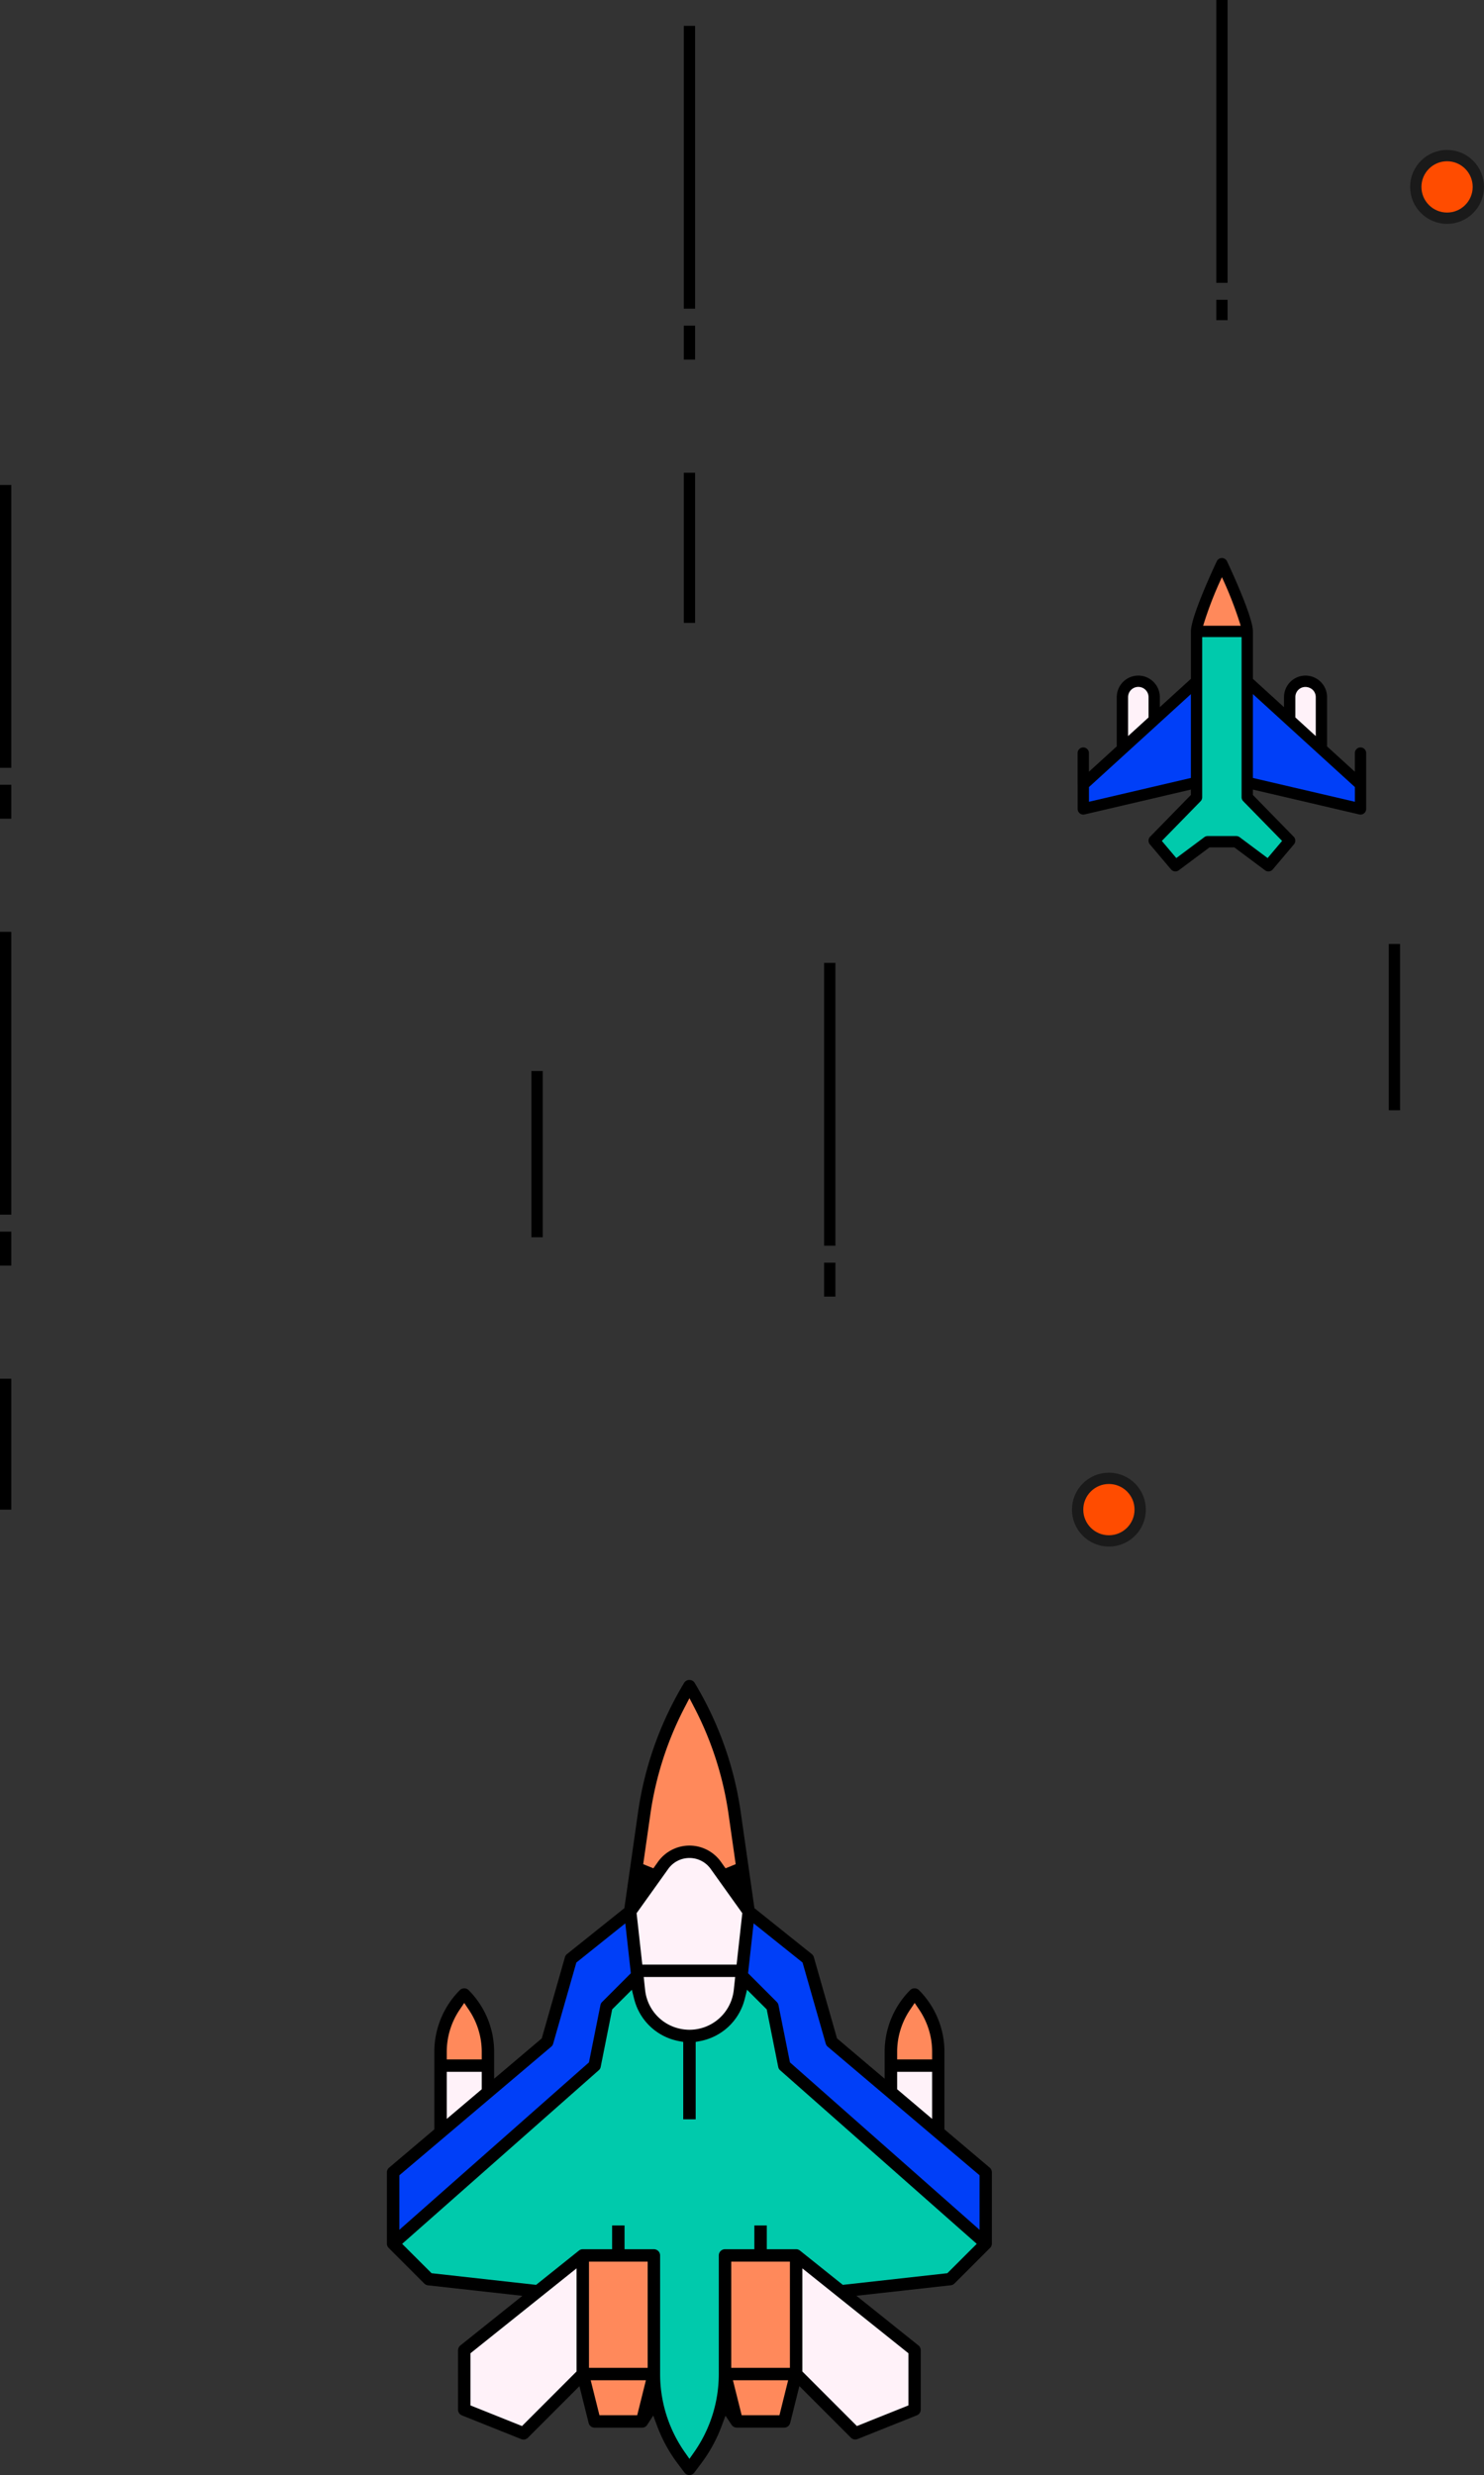 <svg xmlns="http://www.w3.org/2000/svg" width="262.508" height="437.568" viewBox="0 0 262.508 437.568">
  <rect x="0" y="0" width="262.508" height="437.568" fill="#333333" stroke="none"/>
  <g id="Airplane_Illustration" data-name="Airplane Illustration" transform="translate(-43.988 -74.093)">
    <line id="Line_16" data-name="Line 16" y2="181.146" transform="translate(44.988 159.831)" fill="none" stroke="#000" stroke-miterlimit="10" stroke-width="2" stroke-dasharray="50 3 6 20"/>
    <line id="Line_17" data-name="Line 17" y2="105.546" transform="translate(165.946 78.665)" fill="none" stroke="#000" stroke-miterlimit="10" stroke-width="2" stroke-dasharray="50 3 6 20"/>
    <line id="Line_18" data-name="Line 18" y2="29.391" transform="translate(290.65 240.981)" fill="none" stroke="#000" stroke-miterlimit="10" stroke-width="2" stroke-dasharray="50 3 6 20"/>
    <line id="Line_19" data-name="Line 19" y2="29.391" transform="translate(138.992 263.438)" fill="none" stroke="#000" stroke-miterlimit="10" stroke-width="2" stroke-dasharray="50 3 6 20"/>
    <circle id="Ellipse_3048" data-name="Ellipse 3048" cx="5.533" cy="5.533" r="5.533" transform="translate(234.612 335.443)" fill="#ff4c00" stroke="#1a1a1a" stroke-miterlimit="10" stroke-width="2"/>
    <line id="Line_20" data-name="Line 20" y2="67.628" transform="translate(190.766 244.318)" fill="none" stroke="#000" stroke-miterlimit="10" stroke-width="2" stroke-dasharray="50 3 6 20"/>
    <line id="Line_21" data-name="Line 21" y2="56.607" transform="translate(260.139 74.093)" fill="none" stroke="#000" stroke-miterlimit="10" stroke-width="2" stroke-dasharray="50 3 6 20"/>
    <circle id="Ellipse_3049" data-name="Ellipse 3049" cx="5.533" cy="5.533" r="5.533" transform="translate(294.429 101.602)" fill="#ff4c00" stroke="#1a1a1a" stroke-miterlimit="10" stroke-width="2"/>
    <g id="Group_1912" data-name="Group 1912" transform="translate(-0.001 171)">
      <path id="Path_4108" data-name="Path 4108" d="M165.948,340.66a1.086,1.086,0,0,1-.878-.439l-1.259-1.677a26.275,26.275,0,0,1-3.575-6.554l-.694-1.86L158.46,331.8a1.048,1.048,0,0,1-.883.478h-8.4a1.093,1.093,0,0,1-1.062-.83l-1.628-6.509-9.115,9.115a1.093,1.093,0,0,1-1.183.243L125.7,330.1a1.086,1.086,0,0,1-.688-1.017V318.6a1.093,1.093,0,0,1,.412-.857l10.972-8.778-16.7-1.856a1.1,1.1,0,0,1-.655-.314l-6.29-6.29a1.091,1.091,0,0,1-.321-.776V287.144a1.092,1.092,0,0,1,.388-.837l8-6.768V265.821a15.439,15.439,0,0,1,4.516-10.9,1.1,1.1,0,0,1,1.549,0,15.436,15.436,0,0,1,4.515,10.9v4.763l8.423-7.127,4.1-14.357a1.081,1.081,0,0,1,.369-.554l10.145-8.117,2.4-16.82a60.969,60.969,0,0,1,8.163-22.995,1.1,1.1,0,0,1,.377-.376,1.095,1.095,0,0,1,1.5.375,60.965,60.965,0,0,1,8.164,22.995l2.4,16.821,10.144,8.117a1.088,1.088,0,0,1,.369.553l4.1,14.358,8.424,7.128v-4.766a15.443,15.443,0,0,1,4.516-10.9,1.1,1.1,0,0,1,1.55,0,15.436,15.436,0,0,1,4.513,10.9l0,13.715,8,6.768a1.1,1.1,0,0,1,.388.837v12.58a1.093,1.093,0,0,1-.321.777l-6.289,6.289a1.091,1.091,0,0,1-.654.314l-16.7,1.856,10.973,8.78a1.086,1.086,0,0,1,.411.855v10.483a1.091,1.091,0,0,1-.688,1.018l-10.485,4.195a1.076,1.076,0,0,1-.407.079,1.088,1.088,0,0,1-.775-.321l-9.115-9.115-1.626,6.508a1.1,1.1,0,0,1-1.064.831h-8.387a1.1,1.1,0,0,1-.909-.486l-1.087-1.621-.682,1.828a26.2,26.2,0,0,1-3.574,6.552l-1.257,1.675a1.058,1.058,0,0,1-.219.219A1.078,1.078,0,0,1,165.948,340.66Z"/>
      <g id="Group_1881" data-name="Group 1881">
        <g id="Group_1880" data-name="Group 1880">
          <path id="Path_4109" data-name="Path 4109" d="M208.877,265.817v1.36h-6.19v-1.36a13.3,13.3,0,0,1,2.27-7.4l.83-1.23.83,1.23A13.293,13.293,0,0,1,208.877,265.817Z" fill="#ff895b"/>
        </g>
      </g>
      <g id="Group_1883" data-name="Group 1883">
        <g id="Group_1882" data-name="Group 1882">
          <path id="Path_4110" data-name="Path 4110" d="M208.877,269.367v8.32l-6.19-5.24v-3.08Z" fill="#fff2f9"/>
        </g>
      </g>
      <g id="Group_1885" data-name="Group 1885">
        <g id="Group_1884" data-name="Group 1884">
          <path id="Path_4111" data-name="Path 4111" d="M129.207,269.367v3.08l-6.19,5.24v-8.32Z" fill="#fff2f9"/>
        </g>
      </g>
      <g id="Group_1887" data-name="Group 1887">
        <g id="Group_1886" data-name="Group 1886">
          <path id="Path_4112" data-name="Path 4112" d="M129.207,265.817v1.36h-6.19v-1.36a13.293,13.293,0,0,1,2.26-7.4l.83-1.23.83,1.23A13.3,13.3,0,0,1,129.207,265.817Z" fill="#ff895b"/>
        </g>
      </g>
      <g id="Group_1889" data-name="Group 1889">
        <g id="Group_1888" data-name="Group 1888">
          <path id="Path_4113" data-name="Path 4113" d="M145.977,304.107v18.23l-9.65,9.65-9.12-3.65v-9.21Z" fill="#fff2f9"/>
        </g>
      </g>
      <g id="Group_1891" data-name="Group 1891">
        <g id="Group_1890" data-name="Group 1890">
          <path id="Path_4114" data-name="Path 4114" d="M204.687,319.127v9.21l-9.12,3.65-9.65-9.65v-18.23Z" fill="#fff2f9"/>
        </g>
      </g>
      <g id="Group_1893" data-name="Group 1893">
        <g id="Group_1892" data-name="Group 1892">
          <path id="Path_4115" data-name="Path 4115" d="M158.247,323.887l-1.54,6.19h-6.68l-1.55-6.19Z" fill="#ff895b"/>
        </g>
      </g>
      <g id="Group_1895" data-name="Group 1895">
        <g id="Group_1894" data-name="Group 1894">
          <path id="Path_4116" data-name="Path 4116" d="M183.407,323.887l-1.54,6.19h-6.68l-1.55-6.19Z" fill="#ff895b"/>
        </g>
      </g>
      <g id="Group_1897" data-name="Group 1897">
        <g id="Group_1896" data-name="Group 1896">
          <rect id="Rectangle_2661" data-name="Rectangle 2661" width="10.38" height="18.78" transform="translate(173.337 302.917)" fill="#ff895b"/>
        </g>
      </g>
      <g id="Group_1899" data-name="Group 1899">
        <g id="Group_1898" data-name="Group 1898">
          <rect id="Rectangle_2662" data-name="Rectangle 2662" width="10.38" height="18.78" transform="translate(148.177 302.917)" fill="#ff895b"/>
        </g>
      </g>
      <g id="Group_1901" data-name="Group 1901">
        <g id="Group_1900" data-name="Group 1900">
          <path id="Path_4117" data-name="Path 4117" d="M174.037,252.6l-.25,2.31a7.881,7.881,0,0,1-7.83,7.02c-.29,0-.58-.02-.88-.05a8,8,0,0,1-2.66-.78,7.841,7.841,0,0,1-4.31-6.19l-.25-2.31Z" fill="#fff2f9"/>
        </g>
      </g>
      <g id="Group_1903" data-name="Group 1903">
        <g id="Group_1902" data-name="Group 1902">
          <path id="Path_4118" data-name="Path 4118" d="M169.707,233.5l5.59,7.82-1.01,9.09h-16.68l-1.01-9.09,5.59-7.82a4.617,4.617,0,0,1,7.52,0Z" fill="#fff2f9"/>
        </g>
      </g>
      <g id="Group_1905" data-name="Group 1905">
        <g id="Group_1904" data-name="Group 1904">
          <path id="Path_4119" data-name="Path 4119" d="M217.267,287.657v9.64l-33.54-29.6-2.03-10.12a1.1,1.1,0,0,0-.3-.56l-5.08-5.08.98-8.82,8.66,6.93,4.1,14.34a1.106,1.106,0,0,0,.34.53Z" fill="#003ff8"/>
        </g>
      </g>
      <g id="Group_1907" data-name="Group 1907">
        <g id="Group_1906" data-name="Group 1906">
          <path id="Path_4120" data-name="Path 4120" d="M154.6,243.117l.98,8.82-5.08,5.08a1.028,1.028,0,0,0-.3.56l-2.03,10.12-33.54,29.6v-9.64l26.87-22.74a1.038,1.038,0,0,0,.34-.53l4.1-14.34Z" fill="#003ff8"/>
        </g>
      </g>
      <g id="Group_1909" data-name="Group 1909">
        <g id="Group_1908" data-name="Group 1908">
          <path id="Path_4121" data-name="Path 4121" d="M172.877,223.917l1.25,8.74-1.8.73-.83-1.17a6.843,6.843,0,0,0-5.56-2.85,6.862,6.862,0,0,0-5.54,2.85l-.83,1.17-1.8-.73,1.25-8.73a58.842,58.842,0,0,1,6.04-18.91l.89-1.71.89,1.71A58.864,58.864,0,0,1,172.877,223.917Z" fill="#ff895b"/>
        </g>
      </g>
      <g id="Group_1911" data-name="Group 1911">
        <g id="Group_1910" data-name="Group 1910">
          <path id="Path_4122" data-name="Path 4122" d="M216.767,299.777l-5.2,5.19-18.49,2.06-7.58-6.06a1.047,1.047,0,0,0-.68-.24h-5.19v-4.2h-2.2v4.2h-5.19a1.1,1.1,0,0,0-1.1,1.09v20.97a24.073,24.073,0,0,1-4.37,13.83l-.82,1.17-.82-1.17a24.073,24.073,0,0,1-4.37-13.83v-20.97a1.1,1.1,0,0,0-1.1-1.09h-5.19v-4.2h-2.2v4.2h-5.19a1.047,1.047,0,0,0-.68.24l-7.58,6.06-18.49-2.06-5.2-5.19,34.82-30.73a1.028,1.028,0,0,0,.3-.56l2.03-10.16,3.48-3.47.43,1.7a10.056,10.056,0,0,0,7.85,7.37l.81.15v13.68h2.2v-13.68l.81-.15a10.056,10.056,0,0,0,7.85-7.37l.43-1.7,3.48,3.47,2.03,10.16a1.053,1.053,0,0,0,.35.61Z" fill="#00caac"/>
        </g>
      </g>
    </g>
    <g id="Group_1925" data-name="Group 1925" transform="translate(0 30)">
      <path id="Path_4123" data-name="Path 4123" d="M254.651,155.713V164.1l-5.5,5.007v-1.768a3.808,3.808,0,0,0-7.616,0v8.7l-4.927,4.488v-3.3a1,1,0,0,0-2,0v5.562c0,.01.006.018.006.028V187.1a1,1,0,0,0,.293.707,1.022,1.022,0,0,0,.085.076,1,1,0,0,0,.849.191l18.806-4.393v.948l-7.21,7.384a1,1,0,0,0-.049,1.344l3.751,4.44c.019.022.038.043.058.063a1,1,0,0,0,1.3.094l5.44-4.055h4.391l5.439,4.055a1,1,0,0,0,1.362-.157l3.751-4.44a1,1,0,0,0-.049-1.344l-7.217-7.384v-.949l18.811,4.394a1,1,0,0,0,1.228-.974V177.23a1,1,0,1,0-2,0v3.3l-4.921-4.483v-8.705a3.778,3.778,0,0,0-1.114-2.693l0,0a3.806,3.806,0,0,0-6.5,2.7v1.768l-5.5-5.013v-8.383c0-2.627-4.113-11.408-4.581-12.4a1,1,0,0,0-1.809,0C258.762,144.3,254.65,153.086,254.651,155.713Z"/>
      <g id="Group_1914" data-name="Group 1914">
        <g id="Group_1913" data-name="Group 1913">
          <path id="Path_4124" data-name="Path 4124" d="M276.737,167.337v6.89l-3.61-3.3v-3.59a1.776,1.776,0,0,1,1.8-1.8,1.944,1.944,0,0,1,1.28.52A1.826,1.826,0,0,1,276.737,167.337Z" fill="#fff2f9"/>
        </g>
      </g>
      <g id="Group_1916" data-name="Group 1916">
        <g id="Group_1915" data-name="Group 1915">
          <path id="Path_4125" data-name="Path 4125" d="M247.157,167.337v3.59l-3.62,3.3v-6.89a1.81,1.81,0,0,1,3.62,0Z" fill="#fff2f9"/>
        </g>
      </g>
      <g id="Group_1918" data-name="Group 1918">
        <g id="Group_1917" data-name="Group 1917">
          <path id="Path_4126" data-name="Path 4126" d="M283.657,183.237v2.6l-18.04-4.21V166.8l5.79,5.28c.01,0,.01,0,.01.01a.01.01,0,0,1,.01.01l5.6,5.1c.01,0,.01,0,.01.01Z" fill="#003ff8"/>
        </g>
      </g>
      <g id="Group_1920" data-name="Group 1920">
        <g id="Group_1919" data-name="Group 1919">
          <path id="Path_4127" data-name="Path 4127" d="M254.647,166.807v14.82l-18.03,4.21v-2.6l6.62-6.03a.01.01,0,0,1,.01-.01l5.6-5.1.02-.02Z" fill="#003ff8"/>
        </g>
      </g>
      <g id="Group_1922" data-name="Group 1922">
        <g id="Group_1921" data-name="Group 1921">
          <path id="Path_4128" data-name="Path 4128" d="M263.457,154.717h-6.64a63.708,63.708,0,0,1,3.32-8.58A66.529,66.529,0,0,1,263.457,154.717Z" fill="#ff895b"/>
        </g>
      </g>
      <g id="Group_1924" data-name="Group 1924">
        <g id="Group_1923" data-name="Group 1923">
          <path id="Path_4129" data-name="Path 4129" d="M263.907,185.737l6.87,7.02-2.56,3.03-4.95-3.69a1.028,1.028,0,0,0-.6-.2h-5.05a.984.984,0,0,0-.6.2l-4.95,3.69-2.56-3.03,6.86-7.02a1.017,1.017,0,0,0,.28-.7v-28.32h6.97v28.32A1.027,1.027,0,0,0,263.907,185.737Z" fill="#00caac"/>
        </g>
      </g>
    </g>
  </g>
</svg>

